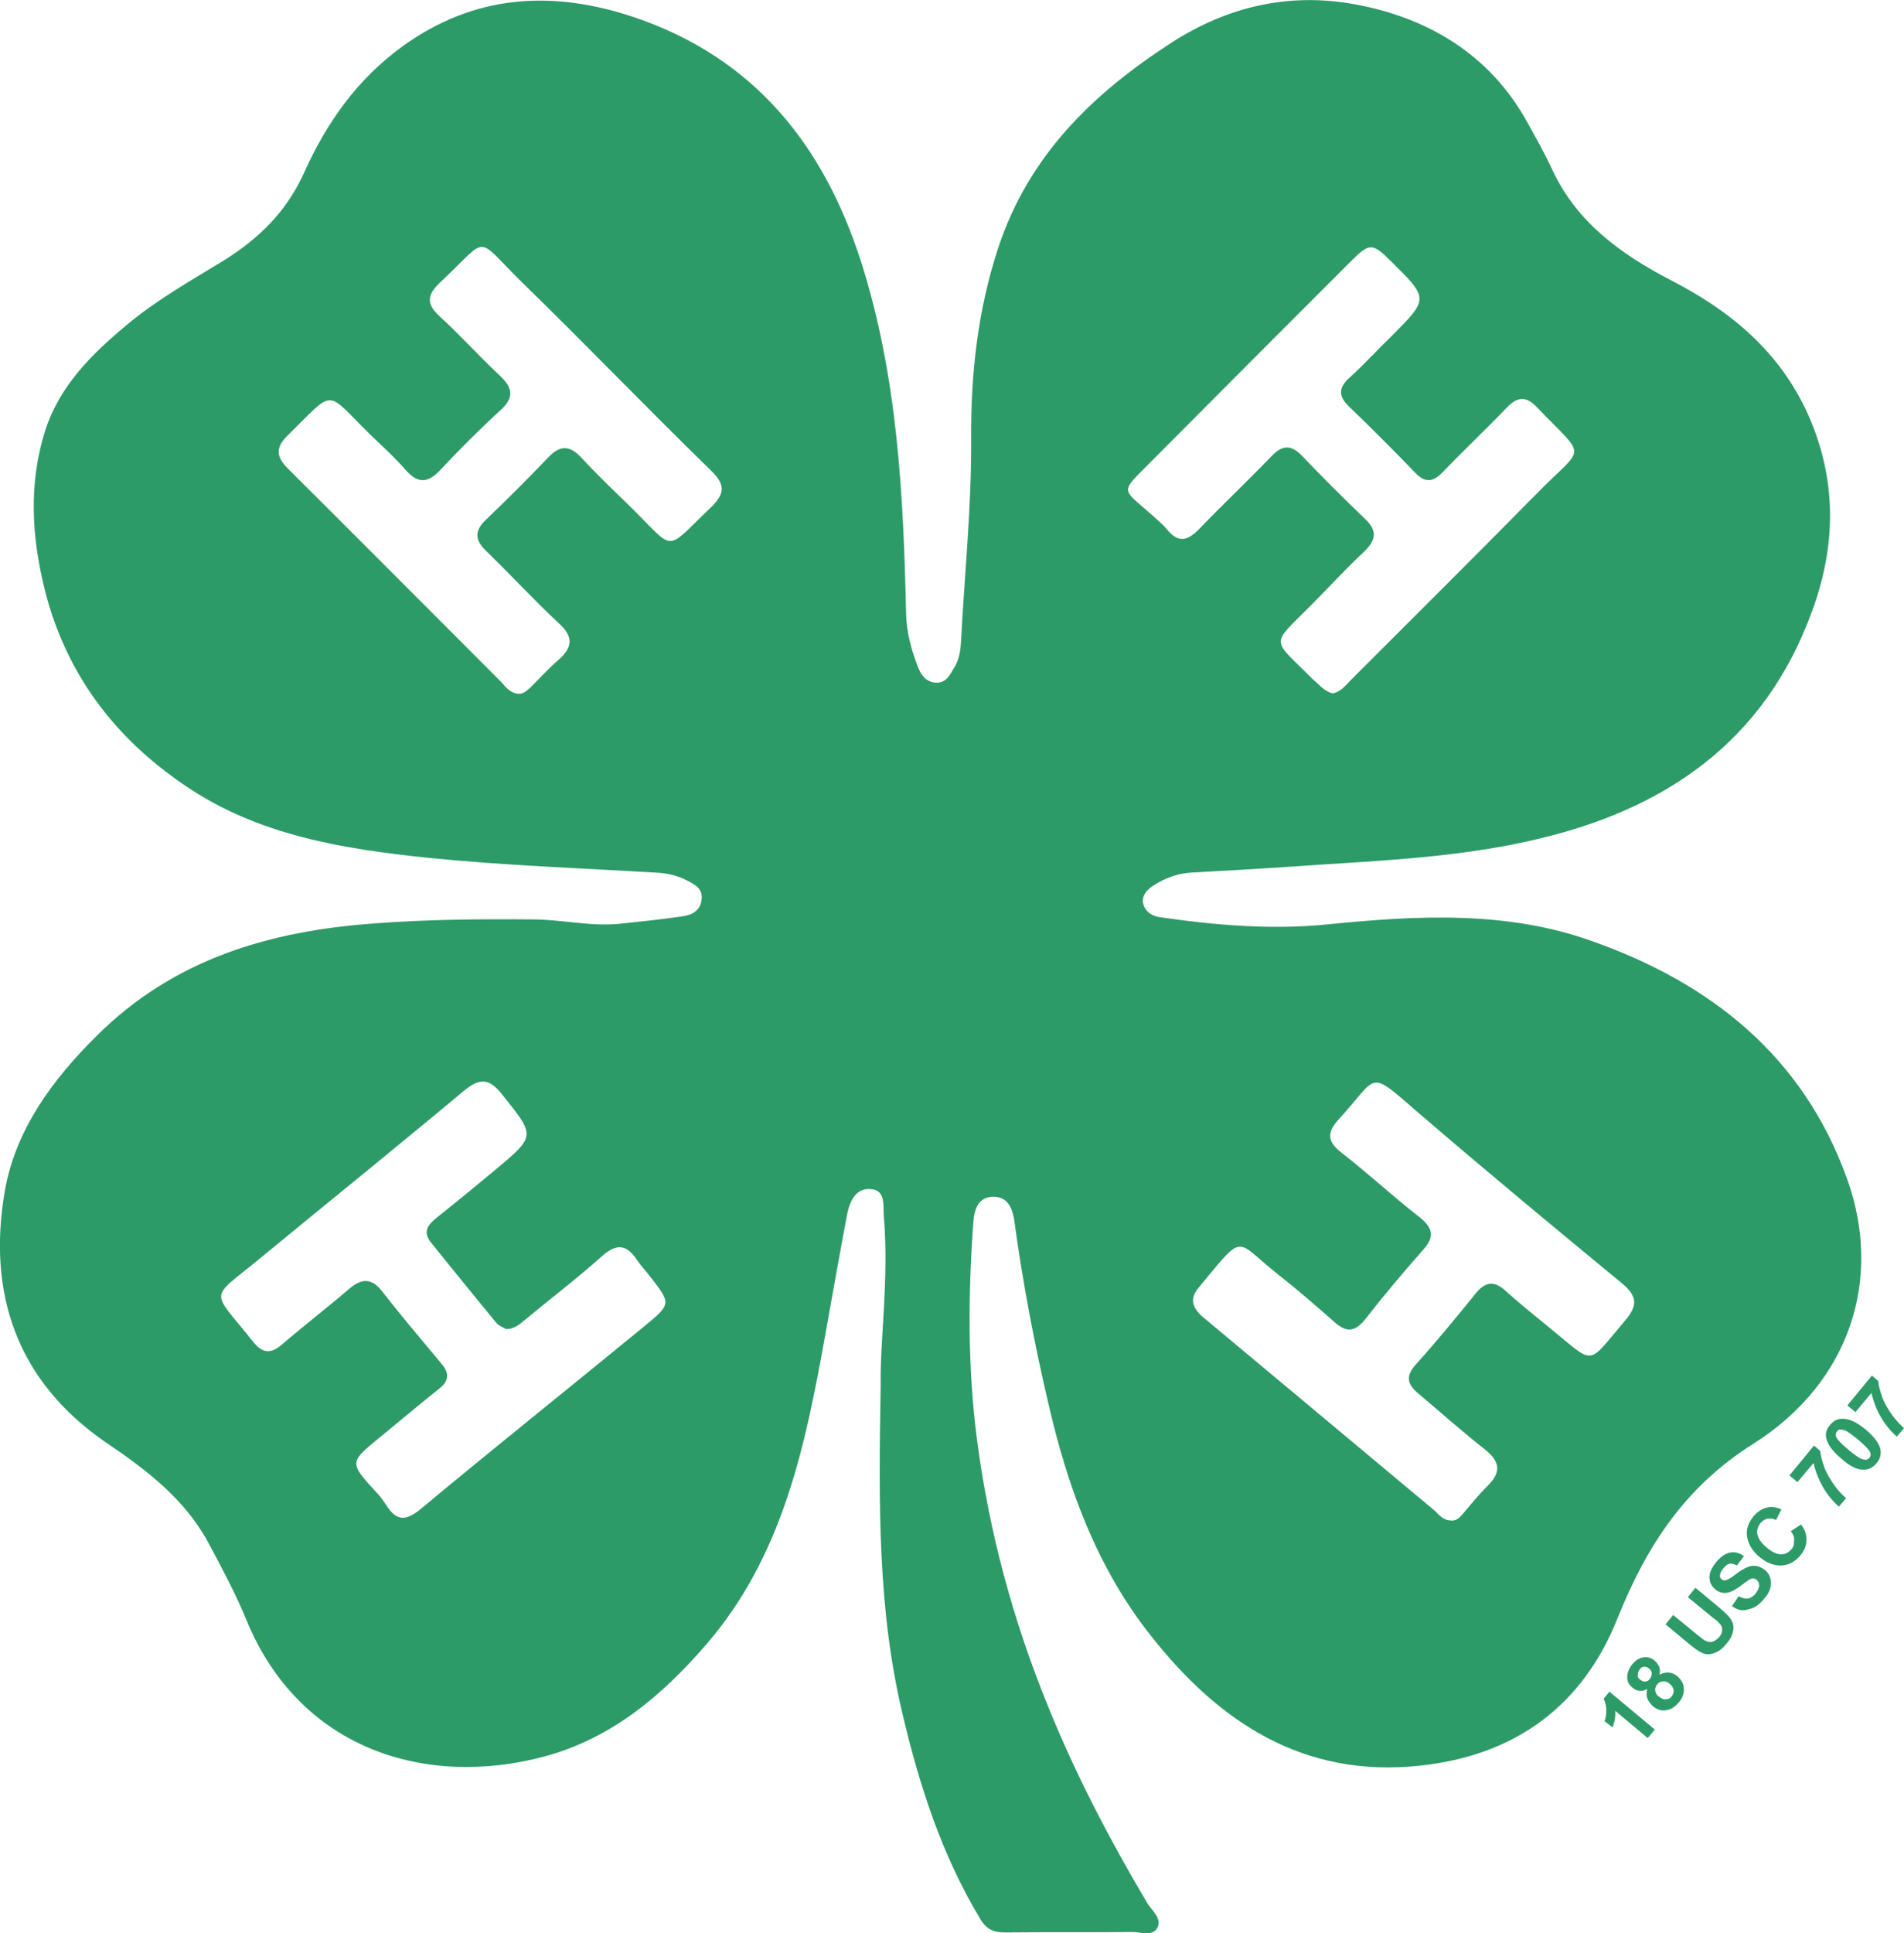 <?xml version="1.0" encoding="utf-8"?>
<!-- Generator: Adobe Illustrator 25.4.1, SVG Export Plug-In . SVG Version: 6.00 Build 0)  -->
<svg version="1.1" id="Layer_1" xmlns="http://www.w3.org/2000/svg" xmlns:xlink="http://www.w3.org/1999/xlink" x="0px" y="0px"
	 viewBox="0 0 427.2 433.6" style="enable-background:new 0 0 427.2 433.6;" xml:space="preserve">
<style type="text/css">
	.st0{fill:#2D9B68;}
</style>
<g>
	<path class="st0" d="M197.6,310.7c-0.2-9.9,1.9-23.9,0.7-37.9c-0.2-2.3,0.5-5.8-2.8-6.1c-3.4-0.4-4.8,2.6-5.4,5.5
		c-1.7,9-3.3,18-4.9,27c-4.5,25-9.5,49.8-26.9,69.8c-9.8,11.3-21,20.8-36,24.9c-26.7,7.2-55.2-1.5-67.1-30.8
		c-2.4-5.8-5.4-11.4-8.4-17c-5.3-9.9-13.9-16.4-22.9-22.5C3.7,309.8-2.9,290,1.1,267c2.4-13.6,10.6-24.8,20.6-34.7
		C39,215.1,60.4,208.8,84,207.1c11.8-0.9,23.6-1,35.4-0.9c6.5,0,12.9,1.6,19.4,1c4.8-0.5,9.6-1,14.4-1.7c2.1-0.3,3.9-1.3,4.2-3.6
		c0.4-2.5-1.4-3.5-3.2-4.4c-2.3-1.2-4.6-1.7-7.2-1.8c-16.9-1-33.9-1.6-50.8-3.3c-19.2-2-38.3-5-54.8-16.3
		c-15.9-10.8-26.7-25.2-31.4-44c-2.9-11.8-3.6-23.6,0.1-35.4c3.2-10.1,10.4-17.2,18.3-23.8c6.8-5.7,14.5-10,22-14.6
		c7.8-4.9,13.9-10.9,17.8-19.5c5-11.2,12-21.1,22.1-28.4C106.5-1.3,124-2.3,142.4,3.9c26.8,9.1,42.4,28.6,50.8,54.8
		c8.2,25.7,9.5,52.3,10.1,78.9c0.1,4.3,1.2,8.2,2.7,12.1c0.7,1.7,1.8,3.3,4,3.4c2.3,0.1,3.1-1.7,4-3.2c1.1-1.7,1.5-3.7,1.6-5.7
		c0.8-15.3,2.4-30.5,2.3-45.9c-0.1-14.5,1.5-28.9,6.1-42.8c6.8-20.5,21-34.4,38.8-45.9c13-8.4,26.9-11.3,41.4-8.6
		c16.1,3,29.9,11.1,38.3,26.1c2,3.6,4.1,7.3,5.8,11c5.5,11.8,15.4,18.9,26.5,24.7c13.3,6.8,24.4,15.9,30.8,30
		c6.6,14.7,6.4,29.5,1,44.2c-10.7,29.5-33.2,44.8-63,51.5c-18,4.1-36.3,4.6-54.5,5.9c-7.3,0.5-14.6,0.9-21.9,1.3
		c-3.1,0.2-5.9,1.3-8.4,2.9c-1.4,0.9-2.7,2.2-2.3,4.1c0.5,1.8,1.9,2.7,3.7,3c12.5,1.8,25.1,2.9,37.8,1.6c20-2,40.1-3.1,59.3,3.8
		c26.5,9.4,47.2,25.7,57.1,53.2c8.1,22.4,0.8,45.7-21,59.5c-15.4,9.7-24,23-30.5,39.2c-7.9,19.8-23.2,30.8-44.4,33
		c-26.1,2.8-45.1-9.8-60.4-29.3c-12-15.2-18.5-33-22.8-51.6c-3.2-13.6-5.8-27.3-7.7-41.2c-0.4-2.8-1.4-5.5-4.7-5.5s-4.3,2.7-4.5,5.6
		c-1.2,16.3-1.3,32.6,0.8,48.8c2.7,20.7,8.1,40.7,16,60c6.2,15.3,13.8,29.8,22.2,44c1,1.7,3.5,3.5,2.2,5.7c-1.1,1.8-3.7,0.8-5.6,0.8
		c-9.5,0.1-19,0-28.5,0.1c-2.6,0-4.2-0.7-5.6-3.1c-8.6-14.3-13.6-29.8-17.4-45.9C197,361.3,197.1,338.1,197.6,310.7z M116.2,155.6
		c1.3,0.1,2.1-0.8,3-1.6c2-2,3.9-4.1,6.1-6c3.2-2.8,3.4-5.2,0.1-8.2c-5.6-5.2-10.8-10.9-16.3-16.2c-2.6-2.5-2.7-4.6,0-7.1
		c4.7-4.5,9.3-9.1,13.8-13.8c2.6-2.8,4.8-3,7.5-0.1c3.6,3.9,7.5,7.6,11.3,11.3c10,9.9,7.3,9.9,17.7,0c3.2-3.1,3.5-5.1,0.1-8.4
		c-14.3-13.9-28.1-28.3-42.4-42.2c-10.8-10.6-7.1-10.5-18.3,0c-2.9,2.7-3.3,4.8-0.2,7.6c4.7,4.3,8.9,9,13.5,13.3
		c2.9,2.7,3.4,4.9,0.2,7.8c-4.7,4.3-9.1,8.7-13.4,13.3c-2.8,3-5,3.3-7.8,0.2c-2.5-2.9-5.4-5.5-8.1-8.1c-10.2-10-7.6-10.4-18.4,0.2
		c-2.8,2.7-2.7,4.8,0,7.5c16.1,16,32,32,48,48C113.6,154.3,114.6,155.4,116.2,155.6z M113.6,298.1c-0.6-0.4-1.7-0.7-2.3-1.5
		c-4.9-5.9-9.7-11.9-14.5-17.8c-2.1-2.6-0.8-4.1,1.3-5.8c4.4-3.5,8.8-7.1,13.1-10.7c9.1-7.6,8.9-7.5,1.5-16.8
		c-3.1-3.9-5.2-3.7-8.8-0.7c-15.2,12.7-30.6,25.1-45.9,37.7c-11.2,9.2-10.7,6.5-1.3,18.3c2.1,2.7,4,3,6.6,0.7
		c4.9-4.2,10.1-8.2,15-12.4c2.9-2.5,5.1-2.5,7.5,0.6c4.3,5.5,8.8,10.8,13.3,16.2c1.7,2,1.7,3.8-0.5,5.5c-3.9,3.1-7.7,6.3-11.6,9.5
		c-8.8,7.3-9.2,6.5-2.1,14.3c0.7,0.7,1.2,1.6,1.8,2.4c2.2,3.5,4.3,3.6,7.6,0.9c16.6-13.8,33.5-27.3,50.2-41
		c6.2-5.1,6.1-5.1,1.3-11.3c-0.9-1.2-2-2.3-2.8-3.5c-2.3-3.5-4.5-4-7.9-1c-5.6,5-11.5,9.5-17.3,14.3
		C116.6,297,115.5,298,113.6,298.1z M299,155.5c1.8-0.3,2.8-1.7,3.9-2.8c14.1-14.1,28.3-28.2,42.3-42.4c10.5-10.7,11-7.1-0.5-19.1
		c-2.4-2.5-4.4-2.1-6.6,0.2c-4.7,4.9-9.7,9.6-14.4,14.5c-2.2,2.3-4,2.4-6.2,0.1c-4.8-5-9.8-10-14.8-14.8c-2.6-2.5-2.3-4.4,0.2-6.6
		c3.2-2.9,6.1-6.1,9.2-9.1c8.5-8.5,8.5-8.5,0.1-16.8c-4.3-4.3-4.9-4.3-9.2,0c-14.8,14.8-29.6,29.6-44.4,44.5
		c-7.5,7.6-7.2,6,0.1,12.5c1.1,1,2.3,2,3.2,3.1c2.4,2.9,4.4,2.6,7,0c5.4-5.6,11.1-11,16.5-16.6c2.4-2.5,4.4-2.4,6.7,0
		c4.6,4.8,9.3,9.5,14.1,14.1c2.9,2.7,2.6,4.8-0.2,7.5c-4,3.7-7.7,7.8-11.6,11.7c-9.5,9.6-9.3,7.3,0.2,16.9
		C295.9,153.4,297,155,299,155.5z M325.5,341c1.4,0.2,2.1-0.8,2.9-1.7c1.7-2,3.4-4.1,5.3-6c3.1-3,3-5.4-0.5-8.2
		c-5.1-4-9.9-8.3-14.9-12.5c-2.4-2-3.1-3.8-0.7-6.5c4.7-5.2,9.1-10.6,13.5-16c2.1-2.6,4.1-3,6.7-0.6c3.2,2.9,6.6,5.6,9.9,8.3
		c10.4,8.5,8.2,8.6,16.9-1.6c2.9-3.4,2.8-5.5-0.7-8.4c-15.3-12.6-30.5-25.2-45.5-38.1c-11.7-10.1-8.9-8.6-18,1.3
		c-2.9,3.2-2.5,5.1,0.7,7.6c5.9,4.6,11.4,9.7,17.3,14.3c2.9,2.3,3.7,4.3,1,7.3c-4.5,5.1-8.9,10.3-13.1,15.7c-2.4,3-4.4,2.9-7,0.5
		c-4-3.5-8-7-12.2-10.3c-10.2-8-7.6-10-17.6,2c-0.1,0.1-0.2,0.3-0.3,0.4c-2.3,2.5-1.9,4.6,0.6,6.8c17.4,14.5,34.7,29,52.1,43.5
		C322.9,339.8,323.9,341,325.5,341z"/>
	<path class="st0" d="M371.3,387.9l-1.6,1.9l-7.3-6.1c0.1,1.3-0.1,2.5-0.6,3.7L360,386c0.3-0.6,0.4-1.5,0.4-2.4c0-1-0.2-1.8-0.6-2.6
		l1.3-1.6L371.3,387.9z"/>
	<path class="st0" d="M369.6,378.8c-0.6,0.3-1.2,0.5-1.8,0.4c-0.6-0.1-1.1-0.3-1.5-0.7c-0.8-0.6-1.2-1.4-1.2-2.3s0.3-1.9,1.1-2.9
		c0.8-1,1.7-1.5,2.6-1.6s1.8,0.1,2.5,0.8c0.5,0.4,0.8,0.9,1,1.4c0.2,0.5,0.2,1.1,0,1.7c0.7-0.4,1.4-0.5,2.1-0.5
		c0.7,0.1,1.3,0.3,1.9,0.8c0.9,0.8,1.5,1.7,1.5,2.8c0.1,1.1-0.3,2.1-1.1,3.1c-0.8,0.9-1.6,1.5-2.6,1.7c-1.2,0.3-2.3,0-3.3-0.9
		c-0.5-0.5-0.9-1-1.2-1.7C369.4,380.3,369.4,379.6,369.6,378.8z M368,376.7c0.4,0.3,0.8,0.5,1.2,0.4c0.4,0,0.7-0.2,1-0.6
		c0.3-0.4,0.4-0.8,0.4-1.2c0-0.4-0.2-0.8-0.6-1.1c-0.4-0.3-0.7-0.4-1.1-0.4c-0.4,0-0.7,0.2-1,0.6c-0.3,0.4-0.4,0.8-0.4,1.2
		C367.4,376.1,367.6,376.4,368,376.7z M372.2,380.5c0.5,0.4,1.1,0.7,1.6,0.6c0.5,0,1-0.2,1.3-0.7c0.3-0.4,0.5-0.9,0.4-1.4
		c-0.1-0.5-0.4-1-0.9-1.4c-0.5-0.4-1-0.6-1.5-0.5c-0.5,0-0.9,0.2-1.3,0.7c-0.4,0.5-0.5,1-0.4,1.5
		C371.5,379.8,371.8,380.2,372.2,380.5z"/>
	<path class="st0" d="M373.7,364.3l1.7-2.1l5.5,4.5c0.9,0.7,1.5,1.2,1.8,1.3c0.5,0.3,1,0.3,1.5,0.2c0.5-0.1,1-0.5,1.5-1
		c0.5-0.6,0.7-1.1,0.7-1.6c0-0.5-0.1-0.9-0.4-1.3c-0.3-0.3-0.8-0.9-1.7-1.5l-5.6-4.6l1.7-2.1l5.3,4.4c1.2,1,2,1.8,2.4,2.3
		c0.4,0.5,0.7,1.1,0.8,1.7c0.1,0.6,0,1.2-0.2,1.9c-0.2,0.7-0.6,1.4-1.3,2.2c-0.8,1-1.5,1.6-2.2,1.9c-0.6,0.3-1.3,0.5-1.9,0.5
		c-0.6,0-1.1-0.1-1.6-0.4c-0.7-0.3-1.6-1-2.7-1.9L373.7,364.3z"/>
	<path class="st0" d="M388.6,360.2l1.5-2.2c0.8,0.4,1.5,0.6,2.1,0.5c0.6-0.1,1.2-0.5,1.7-1.1c0.5-0.7,0.8-1.3,0.8-1.8
		c0-0.6-0.2-1-0.6-1.3c-0.2-0.2-0.5-0.3-0.8-0.3c-0.3,0-0.6,0.1-1,0.4c-0.3,0.2-0.9,0.6-1.8,1.3c-1.2,0.9-2.2,1.4-2.9,1.5
		c-1.1,0.2-2-0.1-2.8-0.8c-0.5-0.4-0.9-1-1.1-1.6c-0.2-0.7-0.2-1.4,0-2.1c0.2-0.7,0.7-1.5,1.3-2.3c1.1-1.3,2.1-2,3.2-2.2
		c1.1-0.2,2.1,0.1,3.1,0.8l-1.6,2.1c-0.6-0.3-1.1-0.5-1.6-0.4c-0.5,0.1-0.9,0.4-1.4,1c-0.5,0.6-0.8,1.2-0.8,1.7
		c0,0.3,0.1,0.6,0.4,0.8c0.2,0.2,0.5,0.3,0.9,0.2c0.4-0.1,1.2-0.5,2.2-1.3s1.9-1.3,2.6-1.6c0.6-0.3,1.3-0.4,2-0.3s1.3,0.4,2,0.9
		c0.6,0.5,1,1.1,1.2,1.8c0.2,0.7,0.2,1.5,0,2.3c-0.2,0.8-0.7,1.6-1.5,2.5c-1.1,1.3-2.2,2-3.3,2.2C391,361.4,389.8,361.1,388.6,360.2
		z"/>
	<path class="st0" d="M401.8,343.4l2.3-1.5c0.9,1.2,1.3,2.4,1.2,3.6c0,1.2-0.5,2.3-1.4,3.4c-1.1,1.3-2.5,2.1-4.1,2.2
		c-1.6,0.1-3.3-0.5-4.9-1.8c-1.7-1.4-2.6-2.9-2.9-4.6s0.3-3.2,1.4-4.6c1-1.2,2.2-1.9,3.6-2.1c0.8-0.1,1.7,0.1,2.7,0.5l-1.2,2.4
		c-0.6-0.3-1.2-0.4-1.9-0.3c-0.6,0.1-1.2,0.5-1.6,1c-0.6,0.8-0.9,1.6-0.7,2.5c0.2,0.9,0.8,1.9,2,2.9c1.3,1.1,2.4,1.6,3.3,1.6
		c0.9,0,1.7-0.4,2.3-1.1c0.5-0.5,0.7-1.2,0.6-1.8C402.7,344.9,402.4,344.2,401.8,343.4z"/>
	<path class="st0" d="M403.3,332.4l-1.8-1.5l5.5-6.7l1.4,1.2c0.1,1,0.4,2.2,0.9,3.6c0.5,1.4,1.3,2.7,2.2,4s1.8,2.2,2.7,3l-1.6,1.9
		c-1.4-1.2-2.6-2.7-3.6-4.4c-1-1.8-1.7-3.6-2.1-5.4L403.3,332.4z"/>
	<path class="st0" d="M410.6,319.6c0.8-1,1.8-1.5,3-1.4c1.4,0,3,0.8,5,2.4c1.9,1.6,3,3.1,3.3,4.4c0.2,1.1,0,2.2-0.9,3.2
		c-0.8,1-1.9,1.5-3.1,1.4c-1.3,0-2.9-0.8-4.8-2.5c-1.9-1.6-3-3.1-3.3-4.4C409.5,321.7,409.7,320.6,410.6,319.6z M412.2,321
		c-0.2,0.2-0.3,0.5-0.3,0.8c0,0.3,0.1,0.7,0.5,1.1c0.4,0.5,1.2,1.3,2.4,2.3s2.1,1.6,2.6,1.9c0.5,0.2,1,0.3,1.3,0.3
		c0.3-0.1,0.5-0.2,0.7-0.4c0.2-0.2,0.3-0.5,0.3-0.8c0-0.3-0.1-0.7-0.5-1.1c-0.4-0.5-1.2-1.3-2.4-2.3s-2.1-1.6-2.6-1.9
		c-0.5-0.2-1-0.3-1.3-0.3C412.6,320.6,412.4,320.7,412.2,321z"/>
	<path class="st0" d="M416.3,316.7l-1.8-1.5l5.5-6.7l1.4,1.2c0.1,1,0.4,2.2,0.9,3.6c0.5,1.4,1.3,2.7,2.2,4c0.9,1.2,1.8,2.2,2.7,3
		l-1.6,1.9c-1.4-1.2-2.6-2.7-3.6-4.4s-1.7-3.6-2.1-5.4L416.3,316.7z"/>
</g>
</svg>
